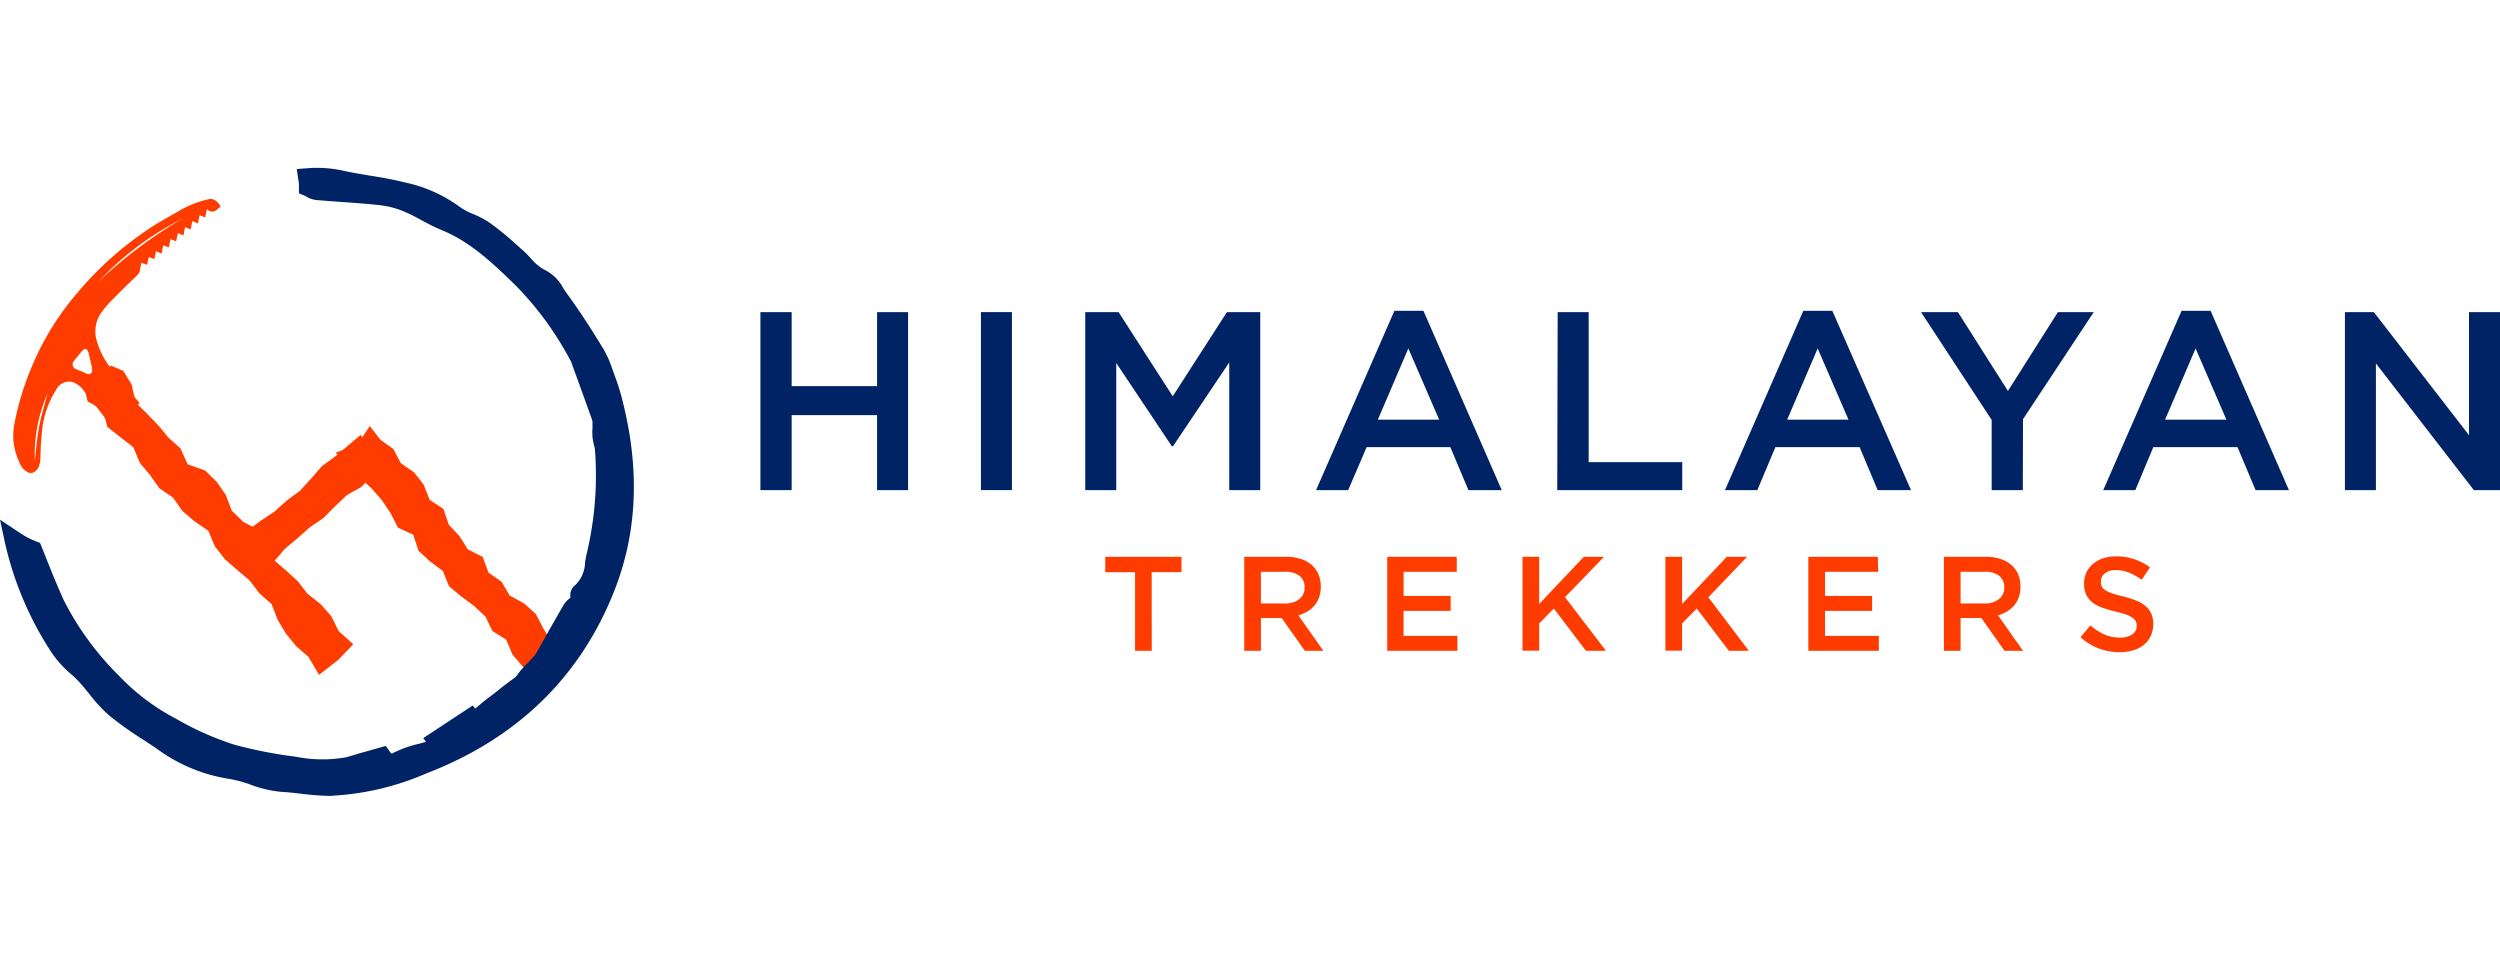 <svg id="Layer_1" data-name="Layer 1" xmlns="http://www.w3.org/2000/svg" viewBox="0 0 300 100" width="192" height="74"><defs><style>.cls-1{fill:#002366;}.cls-2{fill:#FF3C00;}</style></defs><path class="cls-1" d="M95,42v9H91.25V29.64H95v8.88h10.25V29.64h3.72V51h-3.72V42Z"/><path class="cls-1" d="M121.43,29.64V51h-3.72V29.64Z"/><path class="cls-1" d="M140.75,45.75h-.12l-6.68-10V51h-3.72V29.64h4l6.5,10.1,6.5-10.1h4V51h-3.72V35.68Z"/><path class="cls-1" d="M180.21,51h-4l-2.17-5.16H164L161.78,51h-3.85l9.4-21.52h3.48ZM169,34l-3.66,8.55h7.36Z"/><path class="cls-1" d="M186.92,29.64h3.72v18h11.23V51h-15Z"/><path class="cls-1" d="M229.32,51h-4l-2.17-5.16h-10.1L210.88,51H207l9.4-21.52h3.48Zm-11.2-17-3.66,8.55h7.36Z"/><path class="cls-1" d="M242.74,51H239V42.58l-8.48-12.94h4.43l6,9.46,6-9.46h4.3l-8.49,12.85Z"/><path class="cls-1" d="M274.67,51h-4l-2.17-5.16h-10.1L256.24,51h-3.85l9.4-21.52h3.48Zm-11.2-17-3.66,8.55h7.36Z"/><path class="cls-1" d="M296.28,29.64H300V51h-3.14L285.11,35.8V51h-3.72V29.64h3.47l11.42,14.77Z"/><path class="cls-2" d="M14,44c.92-1.13,1.94-2.43,2.75-3.48-1.22-1.33-2.39-2.73-3.5-4.22a9.56,9.56,0,0,1-1.57-3,3.94,3.94,0,0,1,.39-3.48,13.15,13.15,0,0,1,1.53-1.78c.91-.94,1.85-1.84,2.79-2.75a1.25,1.25,0,0,0,.44-.85,7.36,7.36,0,0,1,.14-.73l.68.26.2-.94.67.26.2-.95.67.27.2-1,.67.27.2-1,.68.27.2-1,.68.29.18-1,.68.27.2-1,.67.29.2-1,.67.28.21-1c.69.63,1.16.15,1.64-.34-.39-.62-.87-1-1.46-.84a11.88,11.88,0,0,0-3.46,1.36c-.87.51-1.77,1-2.63,1.51a40.3,40.3,0,0,0-9.7,8.43,33,33,0,0,0-5.35,8.66,34.16,34.16,0,0,0-2.11,6.83A7.35,7.35,0,0,0,2.3,47.6a2.14,2.14,0,0,0,1.09,1.29c.79.27,1.43-.53,1.46-1.68a34.54,34.54,0,0,1,.22-3.51A10.93,10.93,0,0,1,6.72,39a1.75,1.75,0,0,1,1.86-1A2.65,2.65,0,0,1,10,39c.83,1,1.64,2.09,2.45,3.14Q13.2,43.09,14,44ZM5.7,39.43c-.31,1.21-.73,2.53-1,3.93s-.37,2.84-.52,4.06A18.18,18.18,0,0,1,5.7,39.43Zm6.17-13.5a35.83,35.83,0,0,1,10-7.49A54.94,54.94,0,0,0,11.88,25.93ZM10.32,37c-.39-.22-.81-.34-1.21-.52a.61.61,0,0,1-.22-1c.32-.41.65-.81,1-1.21s.63-.19.76.35.24,1,.34,1.49C11.23,36.94,10.85,37.26,10.32,37Z"/><polygon class="cls-2" points="64 73.43 62.73 72.17 61.51 70.75 60.74 68.95 59.09 67.91 58.25 66.17 56.87 64.89 55.33 63.75 53.88 62.53 53.14 60.7 51.6 59.56 50.22 58.28 49.59 56.36 47.74 55.49 46.87 53.77 45.82 52.2 44.59 50.8 43.21 49.52 41.93 48.16 40.28 46.52 42.94 45.48 44.37 43.31 45.64 44.95 47.21 46.07 48.1 47.77 49.69 48.87 50.84 50.35 51.57 52.18 53.2 53.25 53.85 55.15 55.13 56.52 56.14 58.11 57.93 59.03 58.62 60.9 60.2 62.01 61.16 63.65 62.91 64.61 64.31 65.88 65.19 67.58 66.17 69.2 67.17 70.42 65.45 71.63 64 73.43"/><polygon class="cls-2" points="31.33 60.88 29.66 59.16 28.01 57.24 29.72 55.84 31.3 54.67 32.95 53.57 34.41 52.25 36 51.08 37.34 49.61 38.64 48.11 40.24 46.95 41.74 45.67 43.28 44.37 44.61 46.36 46.16 47.98 44.73 49.16 43.38 50.61 41.63 51.6 40.2 52.95 38.81 54.35 37.17 55.47 35.7 56.78 34.19 58.04 32.89 59.55 31.33 60.88"/><path class="cls-1" d="M73.52,40a23.12,23.12,0,0,0-.79-2.41,16.75,16.75,0,0,0-1.22-2.92c-1.41-2.31-2.88-4.59-4.47-6.78-.6-.83-1-1.83-2.17-2.35S62.94,23.83,61.95,23a44.07,44.07,0,0,0-3.87-3.21C57,19,55.48,18.69,54.43,17.85a16,16,0,0,0-6.35-2.71c-2.42-.62-4.93-.85-7.36-1.4a13.52,13.52,0,0,0-4-.25c0,.36.08.73.1,1.09a3.73,3.73,0,0,0,1.08.44c2.58.23,5.18.35,7.76.63a11.71,11.71,0,0,1,3.24.88c1.49.63,2.86,1.56,4.36,2.17,3.7,1.51,6.49,4.2,9.28,6.91a39.66,39.66,0,0,1,6.76,9.3,3,3,0,0,1,.23.41q1.24,3.42,2.47,6.84a2.48,2.48,0,0,1,.13.77c0,.54-.06,1.09,0,1.62s.28,1.07.31,1.61a41.78,41.78,0,0,1-1,12.54c-.38,1.55-.29,3.44-1.82,4.59-.08.06-.18.23-.15.26.69.85-.17,1-.59,1.4a1.92,1.92,0,0,0-.41.47c-1.1,1.94-2.18,3.89-3.28,5.84a3.07,3.07,0,0,1-.44.56c-.48.52-1,1-1.46,1.56a8.26,8.26,0,0,1-.81,1c-1.3,1-2.65,2-4,3.08-.74.59-1.42,1.27-2.12,1.9l-.17-.15.38-.6-.17-.2-4.1,2.7.14.2,1.12-.42.15.36a17.1,17.1,0,0,1-2,1,31.82,31.82,0,0,0-3.59,1.14c-1.21.6-1.71.65-2.4-.3l-2.46.69c-.56.16-1.1.35-1.67.49a17,17,0,0,1-6.3-.06,55.3,55.3,0,0,1-7.54-1.51,36.28,36.28,0,0,1-7.29-3.22A27.23,27.23,0,0,1,13.37,74a36.07,36.07,0,0,1-6.78-9.3c-1-2.13-1.83-4.31-2.7-6.49A11.19,11.19,0,0,1,1.7,57.05,39,39,0,0,0,7.22,69.94a28,28,0,0,0,3.2,3.38,39.18,39.18,0,0,0,3.43,3.84c1.73,1.44,3.7,2.6,5.56,3.87a18.61,18.61,0,0,0,8.21,3.48c2.07.27,4,1.42,6.19,1.55s4.07.52,6.09.49A31.35,31.35,0,0,0,50.74,84c10.61-4.1,18.17-11.31,22.15-22C75.58,54.73,75.4,47.37,73.52,40Z"/><path class="cls-1" d="M39.71,87.7a32,32,0,0,1-3.61-.27c-.78-.09-1.58-.18-2.35-.22a14.18,14.18,0,0,1-3.7-.87,14,14,0,0,0-2.58-.69A19.75,19.75,0,0,1,18.77,82c-.54-.37-1.1-.73-1.65-1.09a41.78,41.78,0,0,1-4-2.85,17.94,17.94,0,0,1-2.38-2.57c-.38-.46-.75-.93-1.15-1.37S8.84,73.35,8.43,73a12.9,12.9,0,0,1-2.17-2.4A39.94,39.94,0,0,1,.59,57.29L0,54.55,2.34,56.1a10.05,10.05,0,0,0,2,1.06l.47.18.49,1.23c.75,1.88,1.52,3.82,2.37,5.68a35.09,35.09,0,0,0,6.58,9,26.1,26.1,0,0,0,6.88,5.19,35.37,35.37,0,0,0,7.06,3.13A53.71,53.71,0,0,0,35.54,83a16.13,16.13,0,0,0,5.89.08c.33-.08.66-.18,1-.28l.62-.19,3.24-.91.47.65a1.23,1.23,0,0,0,.25.28,7.54,7.54,0,0,1,.72-.34,12.13,12.13,0,0,1,2.39-.81l1-.27-.33-.45,5.93-3.91.32.37c.27-.24.55-.48.83-.72.66-.53,1.33-1,2-1.55s1.31-1,2-1.52a2.16,2.16,0,0,0,.28-.35,5.48,5.48,0,0,1,.4-.52c.29-.32.59-.63.88-.94l.59-.63a2.28,2.28,0,0,0,.28-.34l1.57-2.79,1.71-3a3,3,0,0,1,.65-.77l.21-.16v-.54a1.61,1.61,0,0,1,.6-1,3.92,3.92,0,0,0,1.17-2.74c.07-.42.14-.83.24-1.22a40.41,40.41,0,0,0,.95-12.2,3.78,3.78,0,0,0-.12-.64,6.09,6.09,0,0,1-.18-.93,8.12,8.12,0,0,1,0-1.12c0-.2,0-.39,0-.59a1.34,1.34,0,0,0-.06-.41q-1.22-3.42-2.47-6.83l0-.07-.11-.18a38.69,38.69,0,0,0-6.56-9c-2.65-2.57-5.39-5.24-8.92-6.67a24.27,24.27,0,0,1-2.38-1.17c-.68-.37-1.33-.72-2-1a10.59,10.59,0,0,0-2.92-.8c-1.52-.17-3.09-.28-4.6-.39-1-.07-2.09-.15-3.13-.24a3.16,3.16,0,0,1-1.21-.42l-.21-.11-.66-.28,0-.71c0-.33,0-.67-.09-1l-.16-1.2,1.21-.09a14.65,14.65,0,0,1,4.31.28c1.06.24,2.17.42,3.25.6,1.36.22,2.77.46,4.15.81A17.07,17.07,0,0,1,55.15,17a7.52,7.52,0,0,0,1.68.89,11,11,0,0,1,1.89,1,33.14,33.14,0,0,1,3.17,2.58l.8.71c.38.33.71.68,1,1a5.84,5.84,0,0,0,1.61,1.36,5.09,5.09,0,0,1,2.28,2.2c.11.18.23.36.35.53,1.39,1.92,2.79,4,4.51,6.85a12.55,12.55,0,0,1,1.07,2.44l.24.67a24.32,24.32,0,0,1,.82,2.53h0C76.75,48,76.53,55.45,74,62.34,70,73.09,62.28,80.72,51.15,85a32.58,32.58,0,0,1-11.23,2.67Zm5.74-3.35-1.78.5L43.1,85l-.55.17a26.31,26.31,0,0,0,3.1-.68Zm9.39-3.5h0l1-.52-.08-.07ZM70.09,65.51l-.27.18a1.46,1.46,0,0,0-.18.12,1,1,0,0,0-.17.18l-1.71,3-1.11,2A35.2,35.2,0,0,0,70.09,65.51Zm.75-1.76,0,.13.13-.3Zm2.79-16.54A41.63,41.63,0,0,1,72.57,59c-.07.28-.12.58-.17.88A32.41,32.41,0,0,0,73.63,47.21Zm-.38-2.95c0,.06,0,.12,0,.18a3.19,3.19,0,0,0,.09.47Q73.31,44.59,73.26,44.26Z"/><path class="cls-2" d="M40.63,67.91l-.88-1.79-1.28-1.44-1.55-1.22-1.19-1.53-1.44-1.31-1.47-1.28L31.44,58l-.37-2.22-1.86-.95-1.39-1.35-.73-1.91L26,50l-1.38-1.35-2.1-.74L21.66,46l-1.45-1.3L19,43.23l-1.35-1.39-1.38-1.36-.47-2.14-1-1.65-1.5-.63c-.93.94-2.11,2.07-3.11,3l.33,1.3,1.81,1,.56,2.06,1.54,1.22L16,45.86l.78,1.87L18,49.19l1.12,1.58,1.64,1.13,1.11,1.59,1.48,1.27L25,55.88l.78,1.87L27,59.31l1.47,1.28,1.49,1.26,1.17,1.54,1.46,1.29.74,1.91,1,1.66,1.22,1.49L37,71l1.29,2.17,2.27-1.77,1.83-1.9Z"/><path class="cls-2" d="M138.21,70.28h-2V60.85h-3.58V59h9.15v1.84h-3.58Z"/><path class="cls-2" d="M156.58,70.28l-2.78-3.93h-2.49v3.93h-2V59h5a5.71,5.71,0,0,1,1.75.25,3.79,3.79,0,0,1,1.32.71,3.06,3.06,0,0,1,.83,1.13,4,4,0,0,1,.09,2.75,3.26,3.26,0,0,1-.56,1,3.35,3.35,0,0,1-.85.72,4.2,4.2,0,0,1-1.09.46l3,4.27Zm-.65-9a2.76,2.76,0,0,0-1.73-.48h-2.89v3.8h2.91a2.59,2.59,0,0,0,1.7-.52,1.71,1.71,0,0,0,.63-1.39A1.68,1.68,0,0,0,155.94,61.28Z"/><path class="cls-2" d="M174.81,60.8h-6.38v2.9h5.65v1.79h-5.65v3h6.46v1.79h-8.42V59h8.34Z"/><path class="cls-2" d="M192.71,70.28h-2.4l-3.85-5.07L184.7,67v3.27h-2V59h2v5.67L190.06,59h2.43l-4.69,4.85Z"/><path class="cls-2" d="M209.86,70.28h-2.4l-3.85-5.07L201.85,67v3.27h-2V59h2v5.67L207.22,59h2.43L205,63.86Z"/><path class="cls-2" d="M225.38,60.8H219v2.9h5.65v1.79H219v3h6.46v1.79H217V59h8.34Z"/><path class="cls-2" d="M240.54,70.28l-2.78-3.93h-2.49v3.93h-2V59h5a5.71,5.71,0,0,1,1.75.25,3.79,3.79,0,0,1,1.32.71,3.06,3.06,0,0,1,.83,1.13,4,4,0,0,1,.09,2.75,3.26,3.26,0,0,1-.56,1,3.35,3.35,0,0,1-.85.72,4.2,4.2,0,0,1-1.09.46l3,4.27Zm-.65-9a2.76,2.76,0,0,0-1.73-.48h-2.89v3.8h2.91a2.59,2.59,0,0,0,1.7-.52,1.71,1.71,0,0,0,.63-1.39A1.68,1.68,0,0,0,239.89,61.28Z"/><path class="cls-2" d="M252.2,62.54a1.18,1.18,0,0,0,.41.45,3.29,3.29,0,0,0,.82.39q.52.18,1.33.37a12.86,12.86,0,0,1,1.57.5,3.94,3.94,0,0,1,1.14.67,2.65,2.65,0,0,1,.69.92,3,3,0,0,1,.23,1.23,3.32,3.32,0,0,1-.3,1.43,3,3,0,0,1-.82,1.06,3.62,3.62,0,0,1-1.27.66,5.56,5.56,0,0,1-1.63.23,7.09,7.09,0,0,1-2.5-.44,6.79,6.79,0,0,1-2.21-1.36l1.19-1.42a6.91,6.91,0,0,0,1.66,1.09,4.57,4.57,0,0,0,1.9.38,2.46,2.46,0,0,0,1.46-.39,1.22,1.22,0,0,0,.54-1,1.36,1.36,0,0,0-.11-.55,1.1,1.1,0,0,0-.39-.44,3.27,3.27,0,0,0-.77-.38,12.93,12.93,0,0,0-1.28-.37,13.57,13.57,0,0,1-1.61-.47,4.09,4.09,0,0,1-1.18-.64,2.56,2.56,0,0,1-.73-.93,3.2,3.2,0,0,1-.25-1.34,3.1,3.1,0,0,1,.29-1.34,3.14,3.14,0,0,1,.79-1,3.51,3.51,0,0,1,1.21-.67,4.91,4.91,0,0,1,1.54-.23,6.47,6.47,0,0,1,2.23.36A6.65,6.65,0,0,1,258,60.27L257,61.76a6.88,6.88,0,0,0-1.53-.86,4.14,4.14,0,0,0-1.53-.3,2.08,2.08,0,0,0-1.35.39,1.2,1.2,0,0,0-.48,1A1.35,1.35,0,0,0,252.2,62.54Z"/></svg>